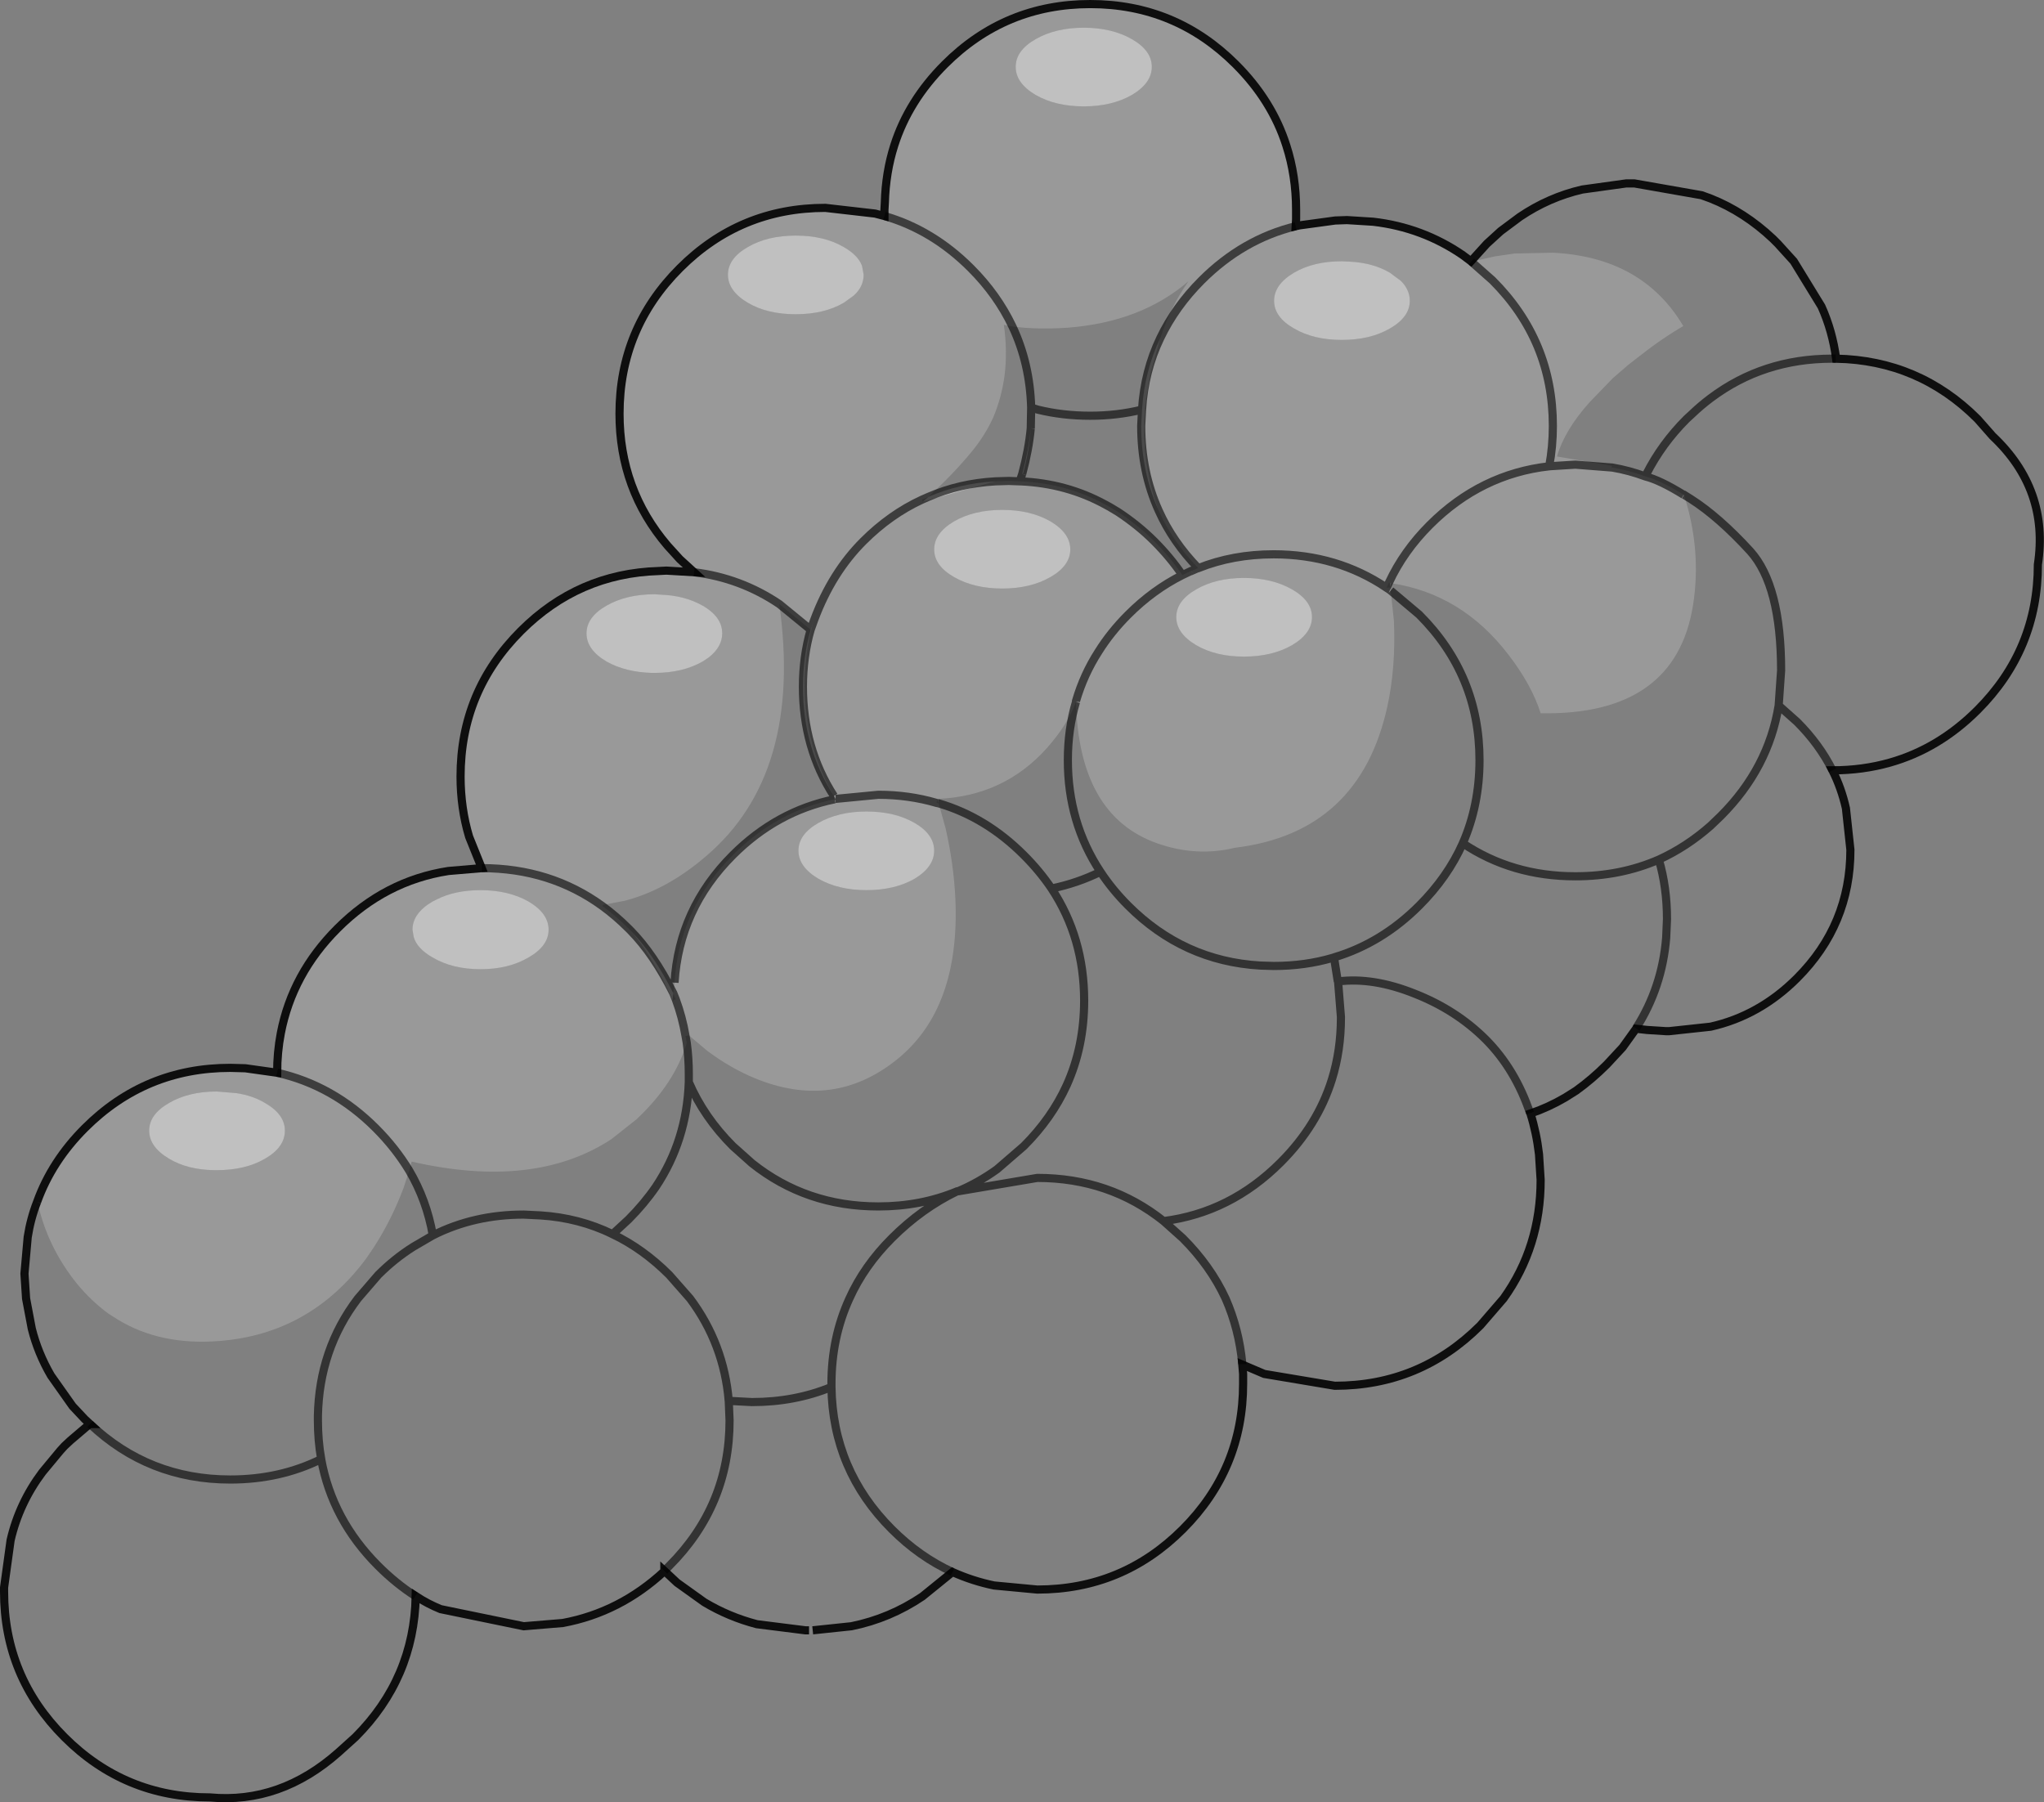 <?xml version="1.0" encoding="UTF-8" standalone="no"?>
<svg xmlns:xlink="http://www.w3.org/1999/xlink" height="221.1px" width="250.75px" xmlns="http://www.w3.org/2000/svg">
  <rect width="100%" height="100%" fill="#808080" stroke="none"/>
  <g transform="matrix(1.0, 0.0, 0.0, 1.0, 99.35, 80.0)">
    <path d="M99.7 48.5 Q97.25 51.6 94.0 53.8 95.95 52.4 97.75 50.6 L99.7 48.5 M-16.3 114.15 L-17.85 112.75 -17.85 112.7 -17.85 112.75 -17.9 112.7 -17.85 112.7 -16.3 114.15 M-88.35 94.7 L-90.45 92.5 -88.95 94.1 -88.3 94.7 -88.3 94.75 -88.35 94.7 -88.3 94.7 -88.35 94.7 M0.1 -2.75 L0.55 -4.0 Q-0.4 -1.25 -0.6 2.9 -0.9 10.95 2.95 17.65 L3.15 18.0 3.05 18.05 2.95 17.65 Q-0.85 11.75 -0.85 4.25 -0.85 0.55 0.1 -2.75 M40.75 -29.75 Q41.05 -34.5 43.0 -38.55 L41.85 -34.4 41.8 -34.25 41.25 -31.15 Q40.35 -23.9 42.8 -17.35 40.65 -22.1 40.65 -27.75 L40.75 -29.75 M81.15 -47.9 L81.1 -47.9 81.15 -47.9 M13.85 -18.45 L14.55 -19.05 Q18.35 -20.7 22.75 -20.95 L13.85 -18.45 M26.05 -21.85 Q26.85 -24.8 27.1 -27.45 26.9 -24.55 26.15 -21.9 L26.05 -21.85 M46.75 -9.95 L46.8 -9.95 47.15 -9.5 46.75 -9.95 M15.65 18.0 L15.75 18.0 15.8 18.55 15.65 18.0 M32.65 6.1 L32.65 6.0 32.65 6.1 M71.15 -8.5 L71.35 -8.45 71.2 -7.95 71.15 -8.5 M107.25 -19.25 L107.2 -19.3 107.25 -19.3 107.25 -19.25 M125.85 -36.0 L125.4 -36.0 125.85 -36.1 125.85 -36.0 M125.45 14.5 L125.4 14.5 125.45 14.5 M53.05 87.3 L53.05 87.35 53.0 87.3 53.05 87.3 M-22.0 34.15 Q-19.15 37.05 -16.75 41.85 L-16.85 42.75 Q-17.6 40.8 -19.05 38.4 -20.45 35.95 -22.0 34.15 M-48.4 115.75 L-48.4 115.8 -48.4 115.75" fill="#bbbbbb" fill-rule="evenodd" stroke="none"/>
    <path d="M-24.95 -5.7 Q-27.4 -4.3 -27.4 -2.3 -27.4 -0.3 -24.95 1.15 -22.65 2.45 -19.4 2.55 L-19.05 2.55 Q-15.6 2.55 -13.15 1.15 L-12.4 0.65 Q-10.75 -0.65 -10.75 -2.3 -10.75 -3.15 -11.15 -3.85 -11.75 -4.9 -13.15 -5.7 -15.35 -6.95 -18.3 -7.05 L-19.05 -7.1 Q-22.5 -7.1 -24.95 -5.7 M-1.75 -51.1 Q-5.2 -51.1 -7.6 -49.7 -10.05 -48.3 -10.05 -46.3 -10.05 -44.3 -7.6 -42.85 -5.2 -41.45 -1.75 -41.45 1.75 -41.45 4.15 -42.85 L5.4 -43.75 Q6.6 -44.85 6.6 -46.3 L6.4 -47.4 Q5.9 -48.7 4.15 -49.7 1.75 -51.1 -1.75 -51.1 M-94.8 67.45 Q-93.0 62.45 -88.95 58.4 -81.55 51.0 -71.1 51.0 L-69.25 51.05 -65.35 51.6 Q-65.35 49.1 -64.9 46.75 -63.5 39.45 -57.95 33.9 -52.1 28.05 -44.35 26.85 L-40.25 26.5 -41.8 22.65 Q-42.85 19.15 -42.85 15.25 -42.85 4.8 -35.45 -2.6 -28.4 -9.65 -18.55 -9.95 L-17.6 -10.0 -14.2 -9.8 -15.95 -11.4 -17.45 -13.05 Q-23.35 -19.95 -23.35 -29.25 -23.35 -39.7 -15.95 -47.1 -8.55 -54.5 1.9 -54.5 L8.0 -53.8 9.15 -53.5 9.15 -54.25 9.2 -55.15 Q9.3 -58.85 10.35 -62.15 12.1 -67.65 16.55 -72.1 23.95 -79.5 34.4 -79.5 44.85 -79.5 52.25 -72.1 56.7 -67.65 58.45 -62.15 59.65 -58.45 59.65 -54.25 L59.65 -53.1 59.6 -52.25 60.05 -52.35 64.45 -52.95 65.9 -53.0 69.1 -52.8 Q75.15 -52.1 80.1 -48.7 L81.1 -47.95 81.15 -47.9 83.75 -45.6 Q91.15 -38.2 91.15 -27.75 91.15 -25.2 90.7 -22.8 82.3 -21.85 76.05 -15.6 72.85 -12.4 71.05 -8.55 72.85 -12.4 76.05 -15.6 82.3 -21.85 90.7 -22.8 91.15 -25.2 91.15 -27.75 91.15 -38.2 83.75 -45.6 L81.15 -47.9 81.1 -47.9 81.15 -47.9 84.05 -48.55 86.45 -48.9 91.15 -49.0 Q102.15 -48.45 107.15 -40.0 104.4 -38.4 101.5 -36.1 L100.35 -35.2 98.5 -33.6 95.65 -30.65 Q92.6 -27.25 91.65 -24.0 L98.4 -22.85 98.35 -22.65 98.4 -22.65 Q100.5 -22.3 102.5 -21.55 104.3 -21.1 107.2 -19.3 L107.25 -19.25 Q109.4 -12.5 108.35 -5.8 106.2 7.8 89.65 7.5 88.55 4.0 85.65 0.25 79.95 -7.15 71.35 -8.45 L71.15 -8.5 71.05 -8.55 70.75 -7.9 Q64.65 -12.0 56.9 -12.0 51.9 -12.0 47.65 -10.3 51.9 -12.0 56.9 -12.0 64.65 -12.0 70.75 -7.9 L71.2 -7.95 71.25 -7.55 71.65 -3.85 Q71.9 1.8 70.85 6.65 67.45 22.15 52.15 24.0 47.4 25.15 42.6 23.45 33.0 20.05 32.65 6.1 L32.65 6.0 32.65 6.1 Q31.6 8.95 29.05 11.8 23.8 17.65 15.75 18.0 L15.65 18.0 15.55 18.5 Q12.15 17.5 8.4 17.5 L3.2 18.0 3.15 18.0 3.2 18.0 8.4 17.5 Q12.15 17.5 15.55 18.5 L15.8 18.55 16.65 21.6 Q17.65 26.0 17.85 30.25 18.45 43.75 10.65 50.0 2.85 56.25 -6.8 52.25 -9.8 51.0 -12.6 48.9 L-14.85 47.0 -15.25 47.1 Q-15.65 44.75 -16.45 42.6 -15.65 44.75 -15.25 47.1 L-15.1 47.95 Q-16.6 52.9 -21.15 57.2 L-21.25 57.3 -24.35 59.75 Q-33.8 65.95 -48.85 62.5 L-49.15 63.6 -49.85 65.75 Q-51.3 69.6 -53.45 72.95 L-54.4 74.35 Q-61.25 83.6 -72.35 84.5 -79.65 85.1 -84.95 81.85 L-86.05 81.15 Q-88.1 79.65 -89.85 77.55 -93.55 73.0 -94.75 67.45 L-94.8 67.45 M-3.75 -5.9 Q-8.5 -9.1 -14.2 -9.8 -8.5 -9.1 -3.75 -5.9 -0.85 14.9 -12.7 25.0 -17.5 29.15 -22.7 30.5 L-25.35 31.0 -25.45 31.15 Q-23.8 32.35 -22.25 33.9 L-22.0 34.15 Q-20.45 35.95 -19.05 38.4 -17.6 40.8 -16.85 42.75 L-16.45 42.6 -16.75 41.85 -16.6 40.55 Q-16.05 31.5 -9.45 24.9 -4.05 19.5 3.05 18.05 L3.15 18.0 2.95 17.65 Q-0.9 10.95 -0.6 2.9 -0.4 -1.25 0.55 -4.0 L0.1 -2.75 -3.75 -5.9 M-65.35 51.6 Q-58.5 53.15 -53.25 58.4 -50.85 60.8 -49.15 63.6 -50.85 60.8 -53.25 58.4 -58.5 53.15 -65.35 51.6 M13.75 -18.7 Q9.85 -16.9 6.55 -13.6 2.7 -9.75 0.55 -4.0 2.7 -9.75 6.55 -13.6 9.85 -16.9 13.75 -18.7 L13.85 -18.45 22.75 -20.95 24.4 -21.0 25.75 -20.95 25.85 -20.95 Q31.5 -20.7 36.25 -18.1 L36.8 -17.8 37.8 -17.2 Q40.3 -15.55 42.25 -13.6 44.2 -11.65 45.7 -9.45 L46.75 -9.95 47.15 -9.5 46.8 -9.95 47.6 -10.3 47.65 -10.3 Q44.5 -13.55 42.8 -17.35 40.35 -23.9 41.25 -31.15 L41.8 -34.25 41.85 -34.4 43.0 -38.55 Q44.35 -42.55 46.45 -45.5 40.65 -40.5 31.65 -39.8 27.85 -39.55 24.85 -39.95 L23.8 -40.15 Q24.25 -36.95 23.9 -34.05 23.55 -31.3 22.5 -28.8 21.5 -26.6 19.9 -24.65 17.7 -21.95 14.55 -19.05 L13.75 -18.7 M9.15 -53.5 Q15.05 -51.8 19.75 -47.1 23.0 -43.85 24.85 -39.95 23.0 -43.85 19.75 -47.1 15.05 -51.8 9.15 -53.5 M39.5 -75.2 Q37.05 -76.6 33.6 -76.6 30.15 -76.6 27.7 -75.2 25.25 -73.8 25.25 -71.8 25.25 -69.8 27.7 -68.35 30.15 -66.95 33.6 -66.95 37.05 -66.95 39.5 -68.35 41.95 -69.8 41.95 -71.8 41.95 -73.8 39.5 -75.2 M59.6 -52.25 Q53.1 -50.65 48.05 -45.6 44.85 -42.4 43.0 -38.55 44.85 -42.4 48.05 -45.6 53.1 -50.65 59.6 -52.25 M17.7 -16.05 Q15.25 -14.6 15.25 -12.6 15.25 -10.6 17.7 -9.2 20.15 -7.8 23.6 -7.8 27.05 -7.8 29.5 -9.2 31.95 -10.6 31.95 -12.6 31.95 -14.6 29.5 -16.05 27.05 -17.45 23.6 -17.45 20.15 -17.45 17.7 -16.05 M45.7 -9.45 Q42.1 -7.65 39.05 -4.6 36.9 -2.45 35.4 -0.05 33.6 2.75 32.65 6.0 33.6 2.75 35.4 -0.05 36.9 -2.45 39.05 -4.6 42.1 -7.65 45.7 -9.45 M71.15 -39.7 Q73.6 -41.1 73.6 -43.1 73.6 -44.45 72.5 -45.55 L71.15 -46.55 Q69.1 -47.75 66.3 -47.9 L65.25 -47.95 Q61.8 -47.95 59.4 -46.55 56.95 -45.1 56.95 -43.1 56.95 -41.1 59.4 -39.7 61.8 -38.3 65.25 -38.3 68.75 -38.3 71.15 -39.7 M47.4 -7.7 Q44.95 -6.3 44.95 -4.3 44.95 -2.3 47.4 -0.85 49.8 0.55 53.25 0.55 56.7 0.55 59.15 -0.85 61.6 -2.3 61.6 -4.3 61.6 -6.3 59.15 -7.7 56.7 -9.1 53.25 -9.1 49.8 -9.1 47.4 -7.7 M90.7 -22.8 L93.9 -23.0 98.35 -22.65 93.9 -23.0 90.7 -22.8 M6.95 19.55 Q3.5 19.55 1.05 20.95 -1.4 22.35 -1.4 24.35 -1.4 26.35 1.05 27.8 3.5 29.2 6.95 29.2 10.4 29.2 12.85 27.8 15.25 26.35 15.25 24.35 15.25 22.35 12.85 20.95 10.4 19.55 6.95 19.55 M-32.05 34.05 Q-32.05 32.05 -34.5 30.6 -36.95 29.2 -40.4 29.2 -43.55 29.2 -45.8 30.35 L-46.3 30.6 Q-48.75 32.05 -48.75 34.05 L-48.6 34.95 Q-48.2 36.35 -46.3 37.45 -43.85 38.9 -40.4 38.9 -36.95 38.9 -34.5 37.45 -32.05 36.05 -32.05 34.05 M-25.45 31.15 Q-31.85 26.5 -40.25 26.5 -31.85 26.5 -25.45 31.15 M-64.4 58.7 Q-64.4 56.7 -66.85 55.3 -68.35 54.4 -70.35 54.1 L-72.75 53.9 Q-76.2 53.9 -78.6 55.3 -81.05 56.7 -81.05 58.7 -81.05 60.7 -78.6 62.15 -76.35 63.5 -73.1 63.55 L-72.75 63.55 Q-69.25 63.55 -66.85 62.15 -64.4 60.75 -64.4 58.7" fill="#ffffff" fill-opacity="0.2" fill-rule="evenodd" stroke="none"/>
    <path d="M82.05 -49.0 L83.05 -50.1 84.75 -51.65 87.1 -53.4 89.7 -54.9 Q92.15 -56.1 94.75 -56.75 L100.15 -57.5 100.25 -57.5 100.35 -57.5 100.45 -57.5 100.75 -57.5 100.9 -57.5 101.15 -57.5 109.4 -56.05 Q113.75 -54.55 117.45 -51.3 L118.15 -50.7 118.75 -50.1 120.7 -47.95 124.1 -42.4 Q125.3 -39.45 125.85 -36.1 L125.4 -36.0 Q116.95 -36.0 110.5 -31.15 109.3 -30.25 108.2 -29.2 L107.55 -28.6 Q104.5 -25.55 102.6 -21.8 104.5 -25.55 107.55 -28.6 L108.2 -29.2 Q109.3 -30.25 110.5 -31.15 116.95 -36.0 125.4 -36.0 L125.85 -36.0 125.85 -35.95 Q136.15 -35.75 143.4 -28.4 L145.1 -26.5 Q152.05 -19.95 150.65 -10.75 150.65 -0.3 143.25 7.1 138.5 11.85 132.5 13.55 129.15 14.5 125.45 14.5 L125.4 14.5 Q126.5 16.75 127.1 19.15 L127.65 24.25 Q127.65 33.45 121.1 40.0 116.5 44.6 110.5 45.95 L105.4 46.5 105.05 46.5 102.7 46.35 101.35 46.15 Q104.55 41.15 105.05 35.05 L105.15 32.75 Q105.15 28.85 104.15 25.45 99.45 27.5 93.9 27.5 86.15 27.5 80.1 23.45 82.15 18.75 82.15 13.25 82.15 2.8 74.75 -4.6 L71.25 -7.55 74.75 -4.6 Q82.15 2.8 82.15 13.25 82.15 18.75 80.1 23.45 86.15 27.5 93.9 27.5 99.45 27.5 104.15 25.45 107.55 23.9 110.5 21.3 L111.75 20.1 Q117.6 14.25 118.85 6.55 L119.15 2.25 Q119.15 -8.2 115.35 -12.4 111.5 -16.6 108.05 -18.8 L107.25 -19.3 108.05 -18.8 Q111.5 -16.6 115.35 -12.4 119.15 -8.2 119.15 2.25 L118.85 6.55 Q117.6 14.25 111.75 20.1 L110.5 21.3 Q107.55 23.9 104.15 25.45 105.15 28.85 105.15 32.75 L105.05 35.05 Q104.55 41.15 101.35 46.15 L101.3 46.15 99.7 48.5 97.75 50.6 Q95.95 52.4 94.0 53.8 L92.65 54.65 88.35 56.55 88.25 56.6 Q89.1 59.05 89.45 61.6 L89.65 64.75 Q89.65 72.95 85.1 79.3 L82.25 82.6 Q74.85 90.0 64.4 90.0 L55.75 88.55 53.05 87.35 53.05 87.3 Q52.65 83.05 51.0 79.3 49.15 75.3 45.75 71.9 L43.4 69.8 Q51.6 68.75 57.75 62.6 62.3 58.05 64.05 52.4 65.15 48.85 65.15 44.85 L65.15 44.75 64.8 40.4 Q69.1 39.85 74.2 41.9 79.3 43.9 82.95 47.55 86.55 51.2 88.35 56.55 86.55 51.2 82.95 47.55 79.3 43.9 74.2 41.9 69.1 39.85 64.8 40.4 L65.15 44.75 65.15 44.85 Q65.15 48.85 64.05 52.4 62.3 58.05 57.75 62.6 51.6 68.75 43.4 69.8 L45.75 71.9 Q49.15 75.3 51.0 79.3 52.65 83.05 53.05 87.3 L53.0 87.3 53.15 88.55 53.15 89.75 Q53.15 100.2 45.75 107.6 38.35 115.0 27.9 115.0 L22.6 114.5 Q20.05 113.9 17.55 112.8 L17.5 112.85 13.8 115.85 Q11.8 117.15 9.6 118.05 L5.1 119.5 0.35 120.0 0.2 120.0 -0.1 120.0 -0.2 120.0 -0.4 120.0 -0.55 120.0 -6.5 119.25 -9.9 118.05 -12.95 116.55 -16.3 114.15 -17.85 112.7 -17.9 112.7 Q-21.35 115.95 -25.7 117.7 -27.95 118.6 -30.3 119.1 L-35.1 119.5 -45.3 117.4 -48.4 115.75 -48.4 115.8 Q-48.6 126.05 -55.95 133.25 L-57.8 134.95 Q-64.95 141.3 -73.6 140.5 -84.05 140.5 -91.45 133.1 -98.85 125.7 -98.85 115.25 L-98.85 114.95 -98.85 114.85 -98.85 114.75 -98.05 108.95 Q-97.35 106.15 -95.95 103.55 L-94.15 100.6 -91.95 97.95 -91.45 97.4 -90.7 96.7 -88.3 94.75 -88.3 94.7 Q-81.1 101.5 -71.1 101.5 -65.0 101.5 -59.95 99.0 -60.35 96.7 -60.35 94.25 L-60.35 93.7 Q-60.2 85.55 -55.45 79.3 L-52.95 76.4 Q-50.95 74.4 -48.65 72.95 L-46.25 71.55 -48.65 72.95 Q-50.95 74.4 -52.95 76.4 L-55.45 79.3 Q-60.2 85.55 -60.35 93.7 L-60.35 94.25 Q-60.35 96.7 -59.95 99.0 -65.0 101.5 -71.1 101.5 -81.1 101.5 -88.3 94.7 L-88.95 94.1 -90.45 92.5 -93.1 88.75 -94.2 86.5 -95.45 83.0 -96.15 79.3 -96.35 76.25 -95.95 71.75 Q-95.55 69.55 -94.75 67.45 -93.55 73.0 -89.85 77.55 -88.1 79.65 -86.05 81.15 L-84.95 81.85 Q-79.65 85.1 -72.35 84.5 -61.25 83.6 -54.4 74.35 L-53.45 72.95 Q-51.3 69.6 -49.85 65.75 L-49.15 63.6 -48.85 62.5 Q-33.8 65.95 -24.35 59.75 L-21.25 57.3 -21.15 57.2 Q-16.6 52.9 -15.1 47.95 L-14.85 47.0 -12.6 48.9 Q-9.8 51.0 -6.8 52.25 2.85 56.25 10.65 50.0 18.45 43.75 17.85 30.25 17.65 26.0 16.65 21.6 L15.8 18.55 15.75 18.0 Q23.8 17.65 29.05 11.8 31.6 8.95 32.65 6.1 33.0 20.05 42.6 23.45 47.4 25.15 52.15 24.0 67.45 22.15 70.85 6.65 71.9 1.8 71.65 -3.85 L71.25 -7.55 71.2 -7.95 71.35 -8.45 Q79.95 -7.15 85.65 0.25 88.55 4.0 89.65 7.5 106.2 7.8 108.35 -5.8 109.4 -12.5 107.25 -19.25 L107.25 -19.3 107.2 -19.3 107.15 -19.5 Q106.1 -20.75 102.6 -21.8 L98.45 -22.85 98.4 -22.85 91.65 -24.0 Q92.6 -27.25 95.65 -30.65 L98.5 -33.6 100.35 -35.2 101.5 -36.1 Q104.4 -38.4 107.15 -40.0 102.15 -48.45 91.15 -49.0 L86.45 -48.9 84.05 -48.55 81.15 -47.9 82.05 -49.0 M-3.75 -5.9 L0.1 -2.75 Q-0.85 0.55 -0.85 4.25 -0.85 11.75 2.95 17.65 L3.05 18.05 Q-4.05 19.5 -9.45 24.9 -16.05 31.5 -16.6 40.55 L-16.75 41.85 Q-19.15 37.05 -22.0 34.15 L-22.25 33.9 -23.8 32.3 -25.35 31.0 -22.7 30.5 Q-17.5 29.15 -12.7 25.0 -0.85 14.9 -3.75 -5.9 M14.55 -19.05 Q17.7 -21.95 19.9 -24.65 21.5 -26.6 22.5 -28.8 23.55 -31.3 23.9 -34.05 24.25 -36.95 23.8 -40.15 L24.85 -39.95 Q27.0 -35.4 27.15 -30.0 L27.1 -27.45 27.15 -30.0 Q27.0 -35.4 24.85 -39.95 27.85 -39.55 31.65 -39.8 40.65 -40.5 46.45 -45.5 44.35 -42.55 43.0 -38.55 41.05 -34.5 40.75 -29.75 37.7 -29.0 34.4 -29.0 31.0 -29.0 27.95 -29.75 L27.15 -30.0 27.95 -29.75 Q31.0 -29.0 34.4 -29.0 37.7 -29.0 40.75 -29.75 L40.65 -27.75 Q40.65 -22.1 42.8 -17.35 44.5 -13.55 47.65 -10.3 L47.6 -10.3 46.8 -9.95 46.75 -9.95 45.7 -9.45 Q44.2 -11.65 42.25 -13.6 40.3 -15.55 37.8 -17.2 L36.8 -17.8 36.25 -18.1 Q31.5 -20.7 25.85 -20.95 L26.15 -21.9 Q26.9 -24.55 27.1 -27.45 26.85 -24.8 26.05 -21.85 L22.75 -20.95 Q18.35 -20.7 14.55 -19.05 M118.85 6.55 L121.1 8.55 Q123.85 11.3 125.45 14.5 123.85 11.3 121.1 8.55 L118.85 6.55 M64.3 37.45 Q70.15 35.7 74.75 31.1 78.25 27.6 80.1 23.45 78.25 27.6 74.75 31.1 70.15 35.7 64.3 37.45 L64.75 40.3 64.8 40.4 64.75 40.3 64.3 37.45 64.15 37.5 Q60.75 38.5 56.9 38.5 L55.25 38.45 Q45.85 37.9 39.05 31.1 37.1 29.15 35.65 26.95 32.8 28.35 29.65 29.0 33.65 35.05 33.65 42.75 33.65 48.4 31.5 53.15 29.65 57.2 26.25 60.6 L22.95 63.45 Q20.65 65.1 18.15 66.15 L27.9 64.5 Q36.75 64.5 43.4 69.8 36.75 64.5 27.9 64.5 L18.15 66.15 Q20.65 65.1 22.95 63.45 L26.25 60.6 Q29.65 57.2 31.5 53.15 33.65 48.4 33.65 42.75 33.65 35.05 29.65 29.0 32.8 28.35 35.65 26.95 37.1 29.15 39.05 31.1 45.85 37.9 55.25 38.45 L56.9 38.5 Q60.75 38.5 64.15 37.5 L64.3 37.45 M32.65 6.1 Q31.65 9.45 31.65 13.25 31.65 20.9 35.65 26.95 31.65 20.9 31.65 13.25 31.65 9.45 32.65 6.1 M29.65 29.0 Q28.2 26.85 26.25 24.9 21.6 20.25 15.8 18.55 21.6 20.25 26.25 24.9 28.2 26.85 29.65 29.0 M18.15 66.15 L18.05 66.15 Q13.7 68.25 10.05 71.9 6.65 75.3 4.85 79.3 2.65 84.1 2.65 89.75 L2.65 90.15 Q-1.85 92.0 -7.1 92.0 L-9.95 91.85 Q-10.55 84.85 -14.7 79.3 L-17.25 76.4 Q-20.45 73.2 -24.2 71.4 L-22.25 69.6 Q-20.35 67.7 -18.9 65.6 -15.1 59.9 -14.85 52.75 -13.0 57.05 -9.45 60.6 L-7.1 62.7 Q-0.45 68.0 8.4 68.0 13.6 68.0 18.05 66.15 13.6 68.0 8.4 68.0 -0.45 68.0 -7.1 62.7 L-9.45 60.6 Q-13.0 57.05 -14.85 52.75 -15.1 59.9 -18.9 65.6 -20.35 67.7 -22.25 69.6 L-24.2 71.4 Q-20.45 73.2 -17.25 76.4 L-14.7 79.3 Q-10.55 84.85 -9.95 91.85 L-7.1 92.0 Q-1.85 92.0 2.65 90.15 L2.65 89.75 Q2.65 84.1 4.85 79.3 6.65 75.3 10.05 71.9 13.7 68.25 18.05 66.15 L18.15 66.15 M17.5 112.85 Q13.45 111.0 10.05 107.6 2.8 100.35 2.65 90.15 2.8 100.35 10.05 107.6 13.45 111.0 17.5 112.85 M-14.85 52.75 L-14.85 51.75 Q-14.85 49.8 -15.1 47.95 -14.85 49.8 -14.85 51.75 L-14.85 52.75 M-24.2 71.4 Q-28.3 69.4 -33.05 69.1 L-35.1 69.0 Q-41.2 69.0 -46.25 71.55 -47.0 67.25 -49.15 63.6 -47.0 67.25 -46.25 71.55 -41.2 69.0 -35.1 69.0 L-33.05 69.1 Q-28.3 69.4 -24.2 71.4 M-9.95 91.85 L-9.85 94.25 Q-9.85 104.7 -17.25 112.1 L-17.85 112.7 -17.25 112.1 Q-9.85 104.7 -9.85 94.25 L-9.95 91.85 M-48.4 115.8 Q-50.8 114.25 -52.95 112.1 -58.6 106.45 -59.95 99.0 -58.6 106.45 -52.95 112.1 -50.8 114.25 -48.4 115.8" fill="#ffffff" fill-opacity="0.0" fill-rule="evenodd" stroke="none"/>
    <path d="M-1.75 -51.1 Q1.75 -51.1 4.15 -49.7 5.9 -48.7 6.4 -47.4 L6.6 -46.3 Q6.6 -44.85 5.4 -43.75 L4.15 -42.85 Q1.75 -41.45 -1.75 -41.45 -5.2 -41.45 -7.6 -42.85 -10.05 -44.3 -10.05 -46.3 -10.05 -48.3 -7.6 -49.7 -5.2 -51.1 -1.75 -51.1 M-24.95 -5.7 Q-22.5 -7.1 -19.05 -7.1 L-18.3 -7.05 Q-15.35 -6.95 -13.15 -5.7 -11.75 -4.9 -11.15 -3.85 -10.75 -3.15 -10.75 -2.3 -10.75 -0.65 -12.4 0.65 L-13.15 1.15 Q-15.6 2.55 -19.05 2.55 L-19.4 2.55 Q-22.65 2.45 -24.95 1.15 -27.4 -0.3 -27.4 -2.3 -27.4 -4.3 -24.95 -5.7 M39.5 -75.2 Q41.95 -73.8 41.95 -71.8 41.95 -69.8 39.5 -68.35 37.05 -66.95 33.6 -66.95 30.15 -66.95 27.7 -68.35 25.25 -69.8 25.25 -71.8 25.25 -73.8 27.7 -75.2 30.15 -76.6 33.6 -76.6 37.05 -76.6 39.5 -75.2 M17.7 -16.05 Q20.15 -17.45 23.6 -17.45 27.05 -17.45 29.5 -16.05 31.95 -14.6 31.95 -12.6 31.95 -10.6 29.5 -9.2 27.05 -7.8 23.6 -7.8 20.15 -7.8 17.7 -9.2 15.25 -10.6 15.25 -12.6 15.25 -14.6 17.7 -16.05 M71.15 -39.7 Q68.75 -38.3 65.25 -38.3 61.8 -38.3 59.4 -39.7 56.95 -41.1 56.95 -43.1 56.95 -45.1 59.4 -46.55 61.8 -47.95 65.25 -47.95 L66.3 -47.9 Q69.1 -47.75 71.15 -46.55 L72.5 -45.55 Q73.6 -44.45 73.6 -43.1 73.6 -41.1 71.15 -39.7 M47.4 -7.7 Q49.8 -9.1 53.25 -9.1 56.7 -9.1 59.15 -7.7 61.6 -6.3 61.6 -4.3 61.6 -2.3 59.15 -0.85 56.7 0.55 53.25 0.55 49.8 0.55 47.4 -0.85 44.95 -2.3 44.95 -4.3 44.95 -6.3 47.4 -7.7 M6.95 19.55 Q10.4 19.55 12.85 20.95 15.25 22.35 15.25 24.35 15.25 26.35 12.85 27.8 10.4 29.2 6.95 29.2 3.5 29.2 1.05 27.8 -1.4 26.35 -1.4 24.35 -1.4 22.35 1.05 20.95 3.5 19.55 6.95 19.55 M-32.05 34.05 Q-32.05 36.05 -34.5 37.45 -36.95 38.9 -40.4 38.9 -43.85 38.9 -46.3 37.45 -48.2 36.35 -48.6 34.95 L-48.75 34.05 Q-48.75 32.05 -46.3 30.6 L-45.8 30.35 Q-43.55 29.2 -40.4 29.2 -36.95 29.2 -34.5 30.6 -32.05 32.05 -32.05 34.05 M-64.4 58.7 Q-64.4 60.75 -66.85 62.15 -69.25 63.55 -72.75 63.55 L-73.1 63.55 Q-76.35 63.5 -78.6 62.15 -81.05 60.7 -81.05 58.7 -81.05 56.7 -78.6 55.3 -76.2 53.9 -72.75 53.9 L-70.35 54.1 Q-68.35 54.4 -66.85 55.3 -64.4 56.7 -64.4 58.7" fill="#ffffff" fill-opacity="0.502" fill-rule="evenodd" stroke="none"/>
    <path d="M-94.8 67.45 Q-93.0 62.45 -88.95 58.4 -81.55 51.0 -71.1 51.0 L-69.25 51.05 -65.35 51.6 Q-65.35 49.1 -64.9 46.75 -63.5 39.45 -57.95 33.9 -52.1 28.05 -44.35 26.85 L-40.25 26.5 -41.8 22.65 Q-42.85 19.15 -42.85 15.25 -42.85 4.8 -35.45 -2.6 -28.4 -9.65 -18.55 -9.95 L-17.6 -10.0 -14.2 -9.8 -15.95 -11.4 -17.45 -13.05 Q-23.35 -19.95 -23.35 -29.25 -23.35 -39.7 -15.95 -47.1 -8.55 -54.5 1.9 -54.5 L8.0 -53.8 9.15 -53.5 9.15 -54.25 9.2 -55.15 Q9.3 -58.85 10.35 -62.15 12.1 -67.65 16.55 -72.1 23.95 -79.5 34.4 -79.5 44.85 -79.5 52.25 -72.1 56.7 -67.65 58.45 -62.15 59.65 -58.45 59.65 -54.25 L59.65 -53.1 59.6 -52.25 60.05 -52.35 64.45 -52.95 65.9 -53.0 69.1 -52.8 Q75.15 -52.1 80.1 -48.7 L81.1 -47.95 82.05 -49.0 83.05 -50.1 84.75 -51.65 87.1 -53.4 Q90.65 -55.8 94.75 -56.75 L100.15 -57.5 100.25 -57.5 100.35 -57.5 100.45 -57.5 100.75 -57.5 100.9 -57.5 101.15 -57.5 109.4 -56.05 110.5 -55.65 Q114.65 -54.0 118.15 -50.7 L118.75 -50.1 120.7 -47.95 124.1 -42.4 Q125.45 -39.4 125.9 -36.0 136.05 -35.8 143.25 -28.6 L145.1 -26.5 Q152.05 -19.95 150.65 -10.75 150.65 -0.3 143.25 7.1 138.5 11.85 132.5 13.55 129.15 14.5 125.45 14.5 126.55 16.7 127.1 19.15 L127.65 24.25 Q127.65 33.45 121.1 40.0 116.5 44.6 110.5 45.95 L105.4 46.5 105.05 46.5 102.7 46.35 101.35 46.2 99.7 48.5 97.75 50.6 Q95.95 52.4 94.0 53.8 L92.65 54.65 Q90.6 55.85 88.4 56.6 89.15 59.0 89.45 61.6 L89.65 64.75 Q89.65 72.95 85.1 79.3 L82.25 82.6 Q74.85 90.0 64.4 90.0 L55.75 88.55 53.05 87.4 53.15 88.55 53.15 89.75 Q53.15 100.2 45.75 107.6 38.35 115.0 27.9 115.0 L22.6 114.5 Q19.95 113.95 17.5 112.85 L13.8 115.85 Q9.8 118.55 5.1 119.5 L0.35 120.0 M-0.1 120.0 L-0.2 120.0 -0.4 120.0 -0.55 120.0 -6.5 119.25 Q-9.95 118.35 -12.95 116.55 L-16.3 114.15 -17.85 112.7 -17.85 112.75 Q-23.3 117.8 -30.3 119.1 L-35.1 119.5 -45.3 117.4 Q-46.9 116.75 -48.35 115.8 -48.55 125.9 -55.75 133.1 L-57.8 134.95 Q-64.95 141.3 -73.6 140.5 -84.05 140.5 -91.45 133.1 -98.85 125.7 -98.85 115.25 L-98.85 114.95 -98.85 114.85 -98.85 114.75 -98.05 108.95 Q-97.0 104.4 -94.15 100.6 L-91.95 97.95 -91.45 97.4 -90.7 96.7 -88.35 94.7 -88.3 94.7 -88.95 94.1 -90.45 92.5 -93.1 88.75 Q-94.7 86.0 -95.45 83.0 L-96.15 79.3 -96.35 76.25 -95.95 71.75 Q-95.6 69.5 -94.8 67.45 M81.15 -47.9 L81.1 -47.95 M125.85 -36.0 L125.9 -36.0 M101.35 46.15 L101.35 46.2 M88.35 56.55 L88.4 56.6 M53.05 87.35 L53.05 87.4 M-48.4 115.8 L-48.35 115.8" fill="none" stroke="#0e0e0e" stroke-linecap="butt" stroke-linejoin="miter-clip" stroke-miterlimit="4.0" stroke-width="1.0"/>
    <path d="M-49.15 63.6 Q-50.85 60.8 -53.25 58.4 -58.5 53.15 -65.35 51.6 M-14.2 -9.8 Q-8.5 -9.1 -3.75 -5.9 L0.1 -2.75 0.55 -4.0 Q2.7 -9.75 6.55 -13.6 9.85 -16.9 13.75 -18.7 L14.55 -19.05 Q18.35 -20.7 22.75 -20.95 L24.4 -21.0 25.75 -20.95 25.85 -20.95 Q31.5 -20.7 36.25 -18.1 L36.8 -17.8 37.8 -17.2 Q40.3 -15.55 42.25 -13.6 44.2 -11.65 45.7 -9.45 L46.75 -9.95 46.8 -9.95 47.6 -10.3 47.65 -10.3 Q51.9 -12.0 56.9 -12.0 64.65 -12.0 70.75 -7.9 L71.05 -8.55 Q72.85 -12.4 76.05 -15.6 82.3 -21.85 90.7 -22.8 91.15 -25.2 91.15 -27.75 91.15 -38.2 83.75 -45.6 L81.15 -47.9 M24.85 -39.95 Q23.0 -43.85 19.75 -47.1 15.05 -51.8 9.15 -53.5 M27.1 -27.45 L27.15 -30.0 Q27.0 -35.4 24.85 -39.95 M43.0 -38.55 Q44.85 -42.4 48.05 -45.6 53.1 -50.65 59.6 -52.25 M27.15 -30.0 L27.95 -29.75 Q31.0 -29.0 34.4 -29.0 37.7 -29.0 40.75 -29.75 41.05 -34.5 43.0 -38.55 M42.8 -17.35 Q44.5 -13.55 47.65 -10.3 M26.05 -21.85 Q26.85 -24.8 27.1 -27.45 M2.95 17.65 Q-0.85 11.75 -0.85 4.25 -0.85 0.55 0.1 -2.75 M3.15 18.0 L3.2 18.0 8.4 17.5 Q12.15 17.5 15.55 18.5 L15.8 18.55 Q21.6 20.25 26.25 24.9 28.2 26.85 29.65 29.0 33.65 35.05 33.65 42.75 33.65 48.4 31.5 53.15 29.65 57.2 26.25 60.6 L22.95 63.45 Q20.65 65.1 18.15 66.15 L27.9 64.5 Q36.75 64.5 43.4 69.8 L45.75 71.9 Q49.15 75.3 51.0 79.3 52.65 83.05 53.05 87.3 L53.05 87.35 M32.65 6.1 L32.65 6.0 Q33.6 2.75 35.4 -0.05 36.9 -2.45 39.05 -4.6 42.1 -7.65 45.7 -9.45 M26.05 -21.85 L25.75 -20.95 M42.8 -17.35 Q40.65 -22.1 40.65 -27.75 L40.75 -29.75 M107.2 -19.3 Q104.3 -21.1 102.5 -21.55 100.5 -22.3 98.4 -22.65 L98.35 -22.65 93.9 -23.0 90.7 -22.8 M71.25 -7.55 L74.75 -4.6 Q82.15 2.8 82.15 13.25 82.15 18.75 80.1 23.45 86.15 27.5 93.9 27.5 99.45 27.5 104.15 25.45 107.55 23.9 110.5 21.3 L111.75 20.1 Q117.6 14.25 118.85 6.55 L119.15 2.25 Q119.15 -8.2 115.35 -12.4 111.5 -16.6 108.05 -18.8 L107.25 -19.3 107.2 -19.3 M125.4 -36.0 Q116.95 -36.0 110.5 -31.15 109.3 -30.25 108.2 -29.2 L107.55 -28.6 Q104.5 -25.55 102.6 -21.8 L102.5 -21.55 M125.85 -36.0 L125.4 -36.0 M125.45 14.5 Q123.85 11.3 121.1 8.55 L118.85 6.55 M101.35 46.15 Q104.55 41.15 105.05 35.05 L105.15 32.75 Q105.15 28.85 104.15 25.45 M88.35 56.55 Q86.55 51.2 82.95 47.55 79.3 43.9 74.2 41.9 69.1 39.85 64.8 40.4 L65.15 44.75 65.15 44.85 Q65.15 48.85 64.05 52.4 62.3 58.05 57.75 62.6 51.6 68.75 43.4 69.8 M64.8 40.4 L64.75 40.3 64.3 37.45 64.15 37.5 Q60.75 38.5 56.9 38.5 L55.25 38.45 Q45.85 37.9 39.05 31.1 37.1 29.15 35.65 26.95 32.8 28.35 29.65 29.0 M80.1 23.45 Q78.25 27.6 74.75 31.1 70.15 35.7 64.3 37.45 M35.65 26.95 Q31.65 20.9 31.65 13.25 31.65 9.45 32.65 6.1 M3.05 18.05 L3.15 18.0 M18.05 66.15 Q13.6 68.0 8.4 68.0 -0.45 68.0 -7.1 62.7 L-9.45 60.6 Q-13.0 57.05 -14.85 52.75 -15.1 59.9 -18.9 65.6 -20.35 67.7 -22.25 69.6 L-24.2 71.4 Q-20.45 73.2 -17.25 76.4 L-14.7 79.3 Q-10.55 84.85 -9.95 91.85 L-7.1 92.0 Q-1.85 92.0 2.65 90.15 L2.65 89.75 Q2.65 84.1 4.85 79.3 6.65 75.3 10.05 71.9 13.7 68.25 18.05 66.15 L18.15 66.15 M2.65 90.15 Q2.8 100.35 10.05 107.6 13.45 111.0 17.5 112.85 M-22.0 34.15 Q-19.15 37.05 -16.75 41.85 L-16.45 42.6 Q-15.65 44.75 -15.25 47.1 L-15.1 47.95 Q-14.85 49.8 -14.85 51.75 L-14.85 52.75 M-16.6 40.55 Q-16.05 31.5 -9.45 24.9 -4.05 19.5 3.05 18.05 M-25.45 31.15 Q-23.8 32.35 -22.25 33.9 L-22.0 34.15 M-40.25 26.5 Q-31.85 26.5 -25.45 31.15 M-49.15 63.6 Q-47.0 67.25 -46.25 71.55 -41.2 69.0 -35.1 69.0 L-33.05 69.1 Q-28.3 69.4 -24.2 71.4 M-88.3 94.7 Q-81.1 101.5 -71.1 101.5 -65.0 101.5 -59.95 99.0 -60.35 96.7 -60.35 94.25 L-60.35 93.7 Q-60.2 85.55 -55.45 79.3 L-52.95 76.4 Q-50.95 74.4 -48.65 72.95 L-46.25 71.55 M-17.85 112.7 L-17.25 112.1 Q-9.85 104.7 -9.85 94.25 L-9.95 91.85 M-59.95 99.0 Q-58.6 106.45 -52.95 112.1 -50.8 114.25 -48.4 115.8" fill="none" stroke="#000000" stroke-linecap="butt" stroke-linejoin="miter-clip" stroke-miterlimit="4.0" stroke-opacity="0.6" stroke-width="1.0"/>
  </g>
</svg>
